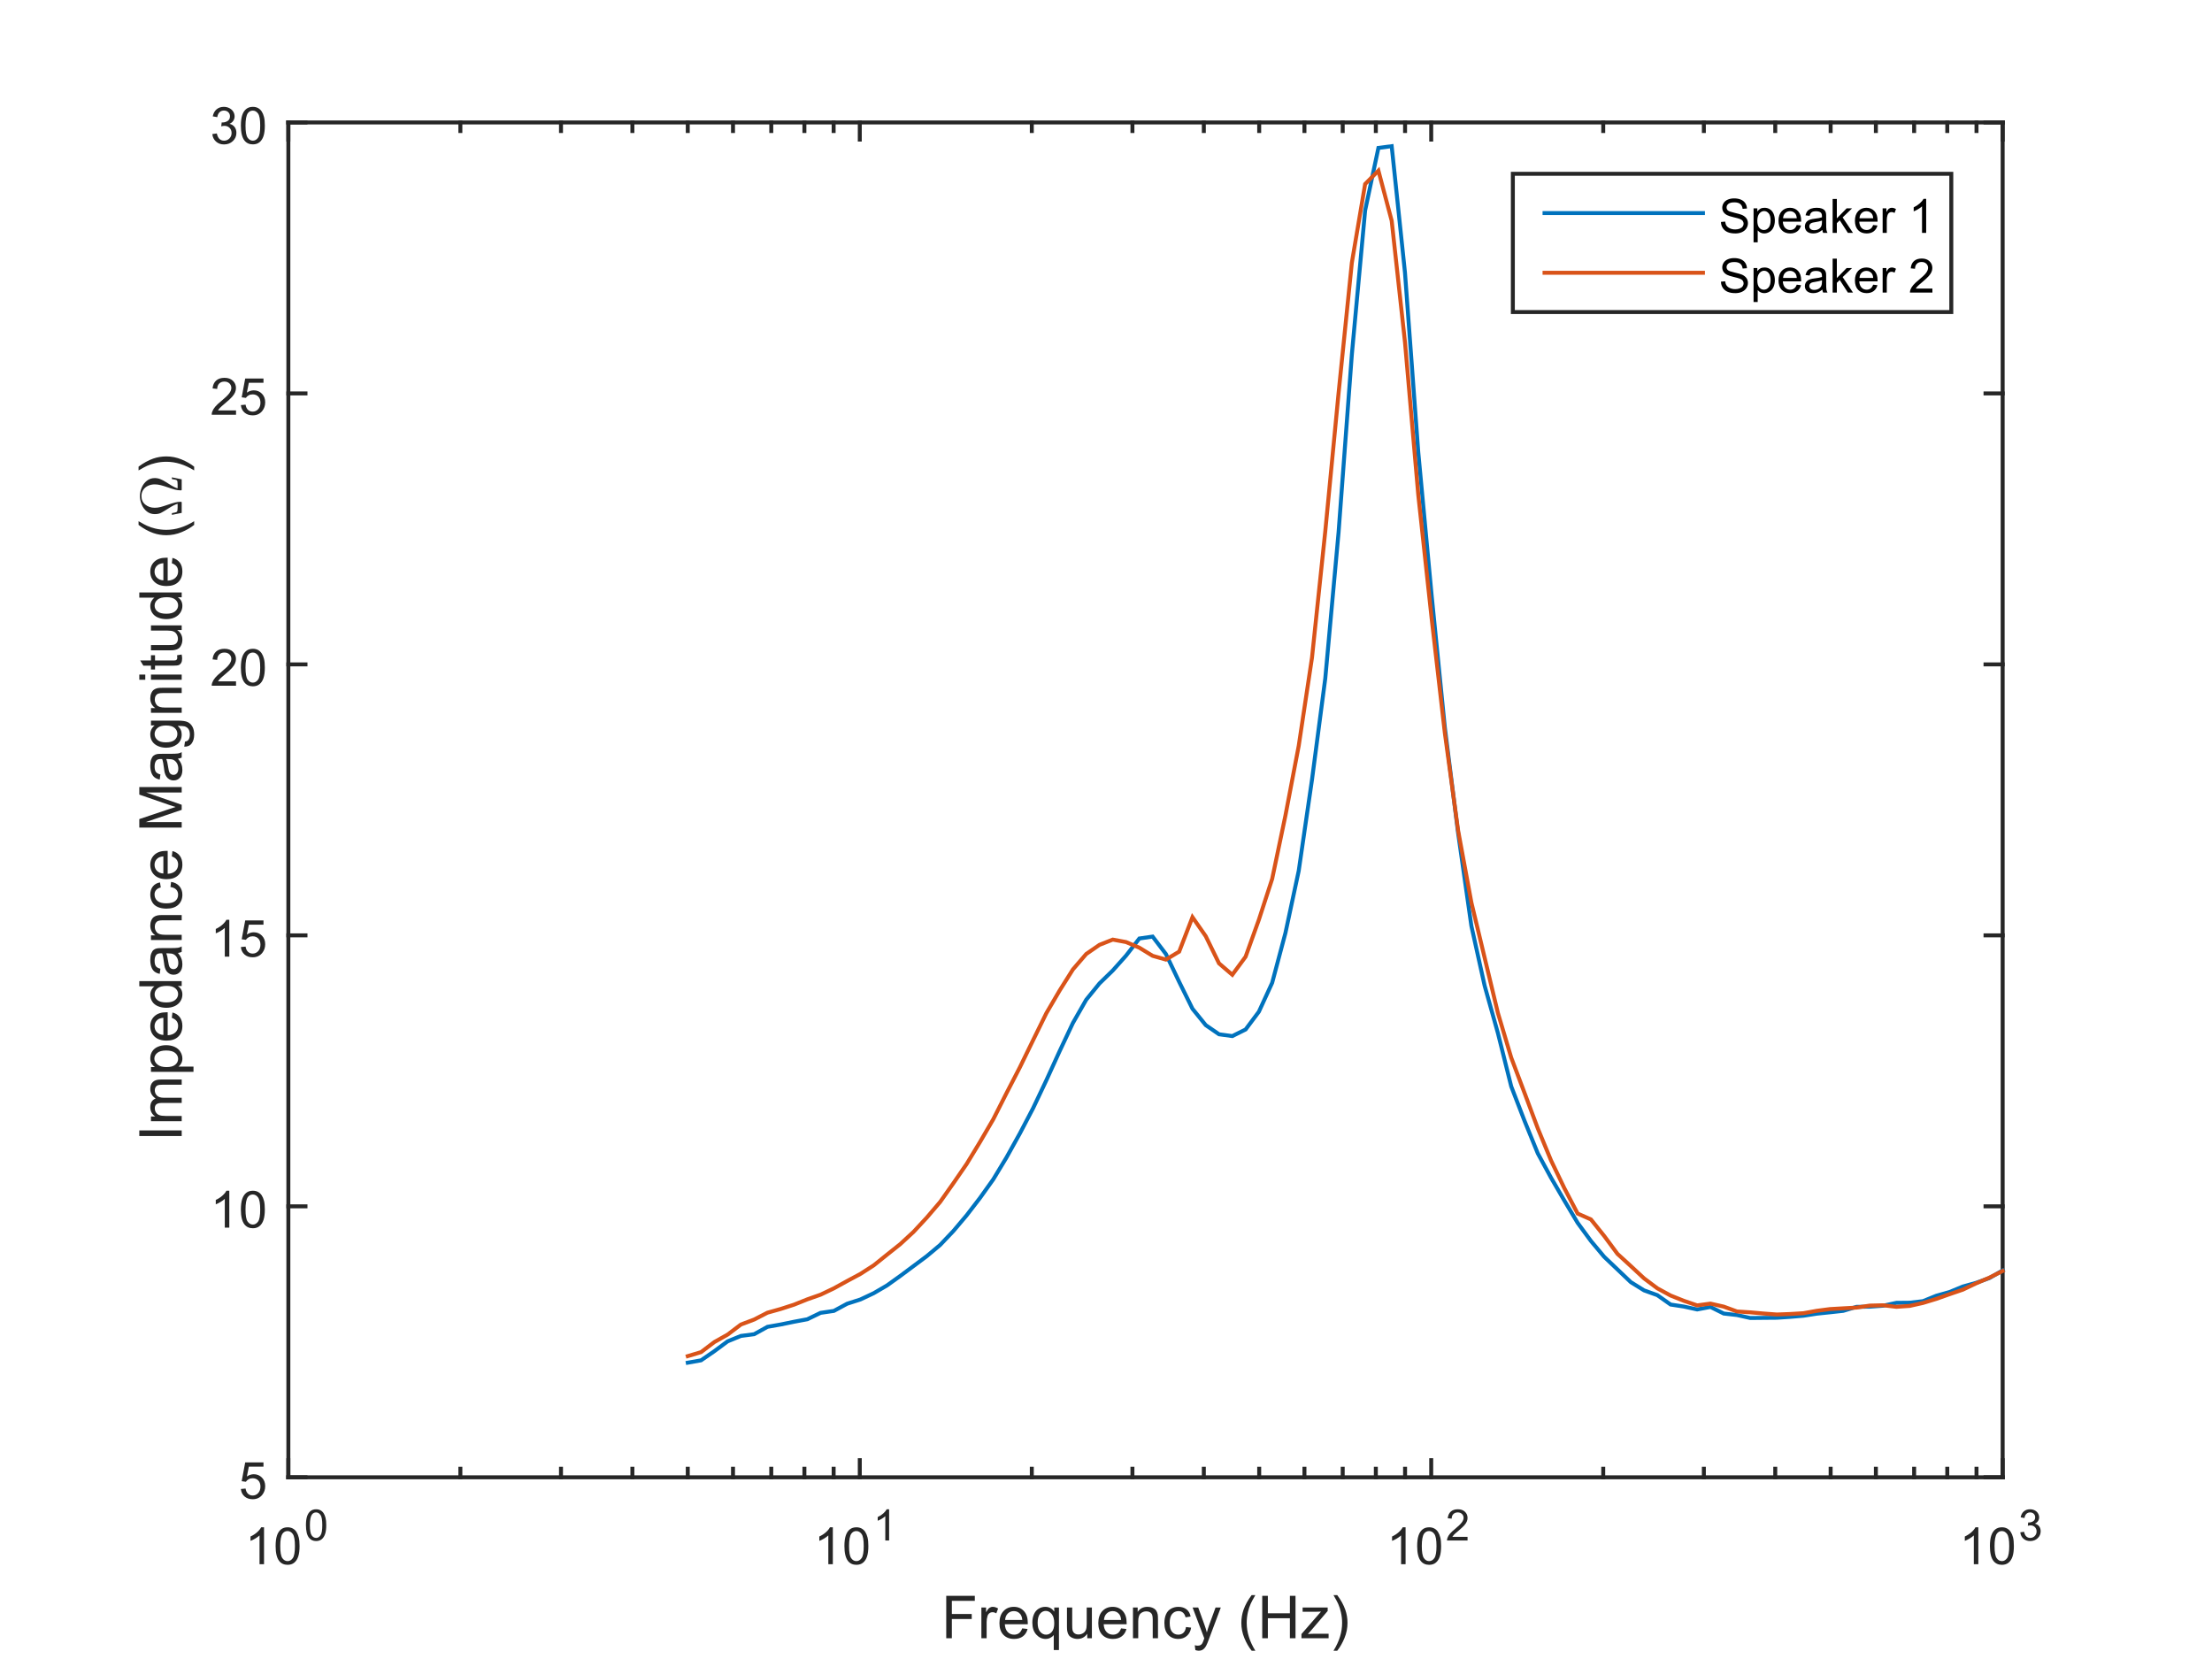 <?xml version="1.0"?>
<!DOCTYPE svg PUBLIC '-//W3C//DTD SVG 1.0//EN'
          'http://www.w3.org/TR/2001/REC-SVG-20010904/DTD/svg10.dtd'>
<svg xmlns:xlink="http://www.w3.org/1999/xlink" style="fill-opacity:1; color-rendering:auto; color-interpolation:auto; stroke:black; text-rendering:auto; stroke-linecap:square; stroke-miterlimit:10; stroke-opacity:1; shape-rendering:auto; fill:black; stroke-dasharray:none; font-weight:normal; stroke-width:1; font-family:'Dialog'; font-style:normal; stroke-linejoin:miter; font-size:12px; stroke-dashoffset:0; image-rendering:auto;" width="560" height="420" xmlns="http://www.w3.org/2000/svg"
><rect width="100%" height="100%" fill="#333333" stroke="none"/><!--Generated by the Batik Graphics2D SVG Generator--><defs id="genericDefs"
  /><g
  ><defs id="defs1"
    ><clipPath clipPathUnits="userSpaceOnUse" id="clipPath1"
      ><path d="M0 0 L560 0 L560 420 L0 420 L0 0 Z"
      /></clipPath
    ></defs
    ><g style="fill:white; stroke:white;"
    ><rect x="0" y="0" width="560" style="clip-path:url(#clipPath1); stroke:none;" height="420"
    /></g
    ><g style="fill:white; text-rendering:optimizeSpeed; color-rendering:optimizeSpeed; image-rendering:optimizeSpeed; shape-rendering:crispEdges; color-interpolation:sRGB; stroke:white;"
    ><rect x="0" y="0" width="560" style="clip-path:url(#clipPath1); stroke:none;" height="420"
      /><path style="stroke:none;" d="M73 374 L507 374 L507 31 L73 31 Z"
    /></g
    ><g style="fill:rgb(38,38,38); text-rendering:geometricPrecision; color-interpolation:linearRGB; color-rendering:optimizeQuality; image-rendering:optimizeQuality; stroke:rgb(38,38,38);"
    ><line y2="371.83" style="fill:none;" x1="116.549" x2="116.549" y1="374"
      /><line y2="33.17" style="fill:none;" x1="116.549" x2="116.549" y1="31"
      /><line y2="371.83" style="fill:none;" x1="142.024" x2="142.024" y1="374"
      /><line y2="33.17" style="fill:none;" x1="142.024" x2="142.024" y1="31"
      /><line y2="371.83" style="fill:none;" x1="160.098" x2="160.098" y1="374"
      /><line y2="33.17" style="fill:none;" x1="160.098" x2="160.098" y1="31"
      /><line y2="371.83" style="fill:none;" x1="174.118" x2="174.118" y1="374"
      /><line y2="33.17" style="fill:none;" x1="174.118" x2="174.118" y1="31"
      /><line y2="371.83" style="fill:none;" x1="185.572" x2="185.572" y1="374"
      /><line y2="33.17" style="fill:none;" x1="185.572" x2="185.572" y1="31"
      /><line y2="371.83" style="fill:none;" x1="195.257" x2="195.257" y1="374"
      /><line y2="33.17" style="fill:none;" x1="195.257" x2="195.257" y1="31"
      /><line y2="371.83" style="fill:none;" x1="203.647" x2="203.647" y1="374"
      /><line y2="33.17" style="fill:none;" x1="203.647" x2="203.647" y1="31"
      /><line y2="371.83" style="fill:none;" x1="211.047" x2="211.047" y1="374"
      /><line y2="33.17" style="fill:none;" x1="211.047" x2="211.047" y1="31"
      /><line y2="371.83" style="fill:none;" x1="261.216" x2="261.216" y1="374"
      /><line y2="33.17" style="fill:none;" x1="261.216" x2="261.216" y1="31"
      /><line y2="371.83" style="fill:none;" x1="286.69" x2="286.69" y1="374"
      /><line y2="33.17" style="fill:none;" x1="286.69" x2="286.69" y1="31"
      /><line y2="371.83" style="fill:none;" x1="304.765" x2="304.765" y1="374"
      /><line y2="33.17" style="fill:none;" x1="304.765" x2="304.765" y1="31"
      /><line y2="371.83" style="fill:none;" x1="318.784" x2="318.784" y1="374"
      /><line y2="33.17" style="fill:none;" x1="318.784" x2="318.784" y1="31"
      /><line y2="371.83" style="fill:none;" x1="330.239" x2="330.239" y1="374"
      /><line y2="33.17" style="fill:none;" x1="330.239" x2="330.239" y1="31"
      /><line y2="371.83" style="fill:none;" x1="339.924" x2="339.924" y1="374"
      /><line y2="33.17" style="fill:none;" x1="339.924" x2="339.924" y1="31"
      /><line y2="371.83" style="fill:none;" x1="348.314" x2="348.314" y1="374"
      /><line y2="33.17" style="fill:none;" x1="348.314" x2="348.314" y1="31"
      /><line y2="371.83" style="fill:none;" x1="355.714" x2="355.714" y1="374"
      /><line y2="33.17" style="fill:none;" x1="355.714" x2="355.714" y1="31"
      /><line y2="371.83" style="fill:none;" x1="405.882" x2="405.882" y1="374"
      /><line y2="33.17" style="fill:none;" x1="405.882" x2="405.882" y1="31"
      /><line y2="371.83" style="fill:none;" x1="431.357" x2="431.357" y1="374"
      /><line y2="33.17" style="fill:none;" x1="431.357" x2="431.357" y1="31"
      /><line y2="371.83" style="fill:none;" x1="449.431" x2="449.431" y1="374"
      /><line y2="33.17" style="fill:none;" x1="449.431" x2="449.431" y1="31"
      /><line y2="371.83" style="fill:none;" x1="463.451" x2="463.451" y1="374"
      /><line y2="33.17" style="fill:none;" x1="463.451" x2="463.451" y1="31"
      /><line y2="371.83" style="fill:none;" x1="474.906" x2="474.906" y1="374"
      /><line y2="33.17" style="fill:none;" x1="474.906" x2="474.906" y1="31"
      /><line y2="371.83" style="fill:none;" x1="484.591" x2="484.591" y1="374"
      /><line y2="33.17" style="fill:none;" x1="484.591" x2="484.591" y1="31"
      /><line y2="371.83" style="fill:none;" x1="492.98" x2="492.98" y1="374"
      /><line y2="33.17" style="fill:none;" x1="492.98" x2="492.98" y1="31"
      /><line y2="371.83" style="fill:none;" x1="500.38" x2="500.38" y1="374"
      /><line y2="33.17" style="fill:none;" x1="500.38" x2="500.38" y1="31"
    /></g
    ><g transform="translate(290,399.667)" style="font-size:15px; fill:rgb(38,38,38); text-rendering:geometricPrecision; color-rendering:optimizeQuality; image-rendering:optimizeQuality; font-family:'SansSerif'; color-interpolation:linearRGB; stroke:rgb(38,38,38);"
    ><path style="stroke:none;" d="M-50.445 15.081 L-50.445 4.346 L-43.211 4.346 L-43.211 5.612 L-49.023 5.612 L-49.023 8.94 L-43.992 8.94 L-43.992 10.206 L-49.023 10.206 L-49.023 15.081 L-50.445 15.081 ZM-41.548 15.081 L-41.548 7.299 L-40.361 7.299 L-40.361 8.487 Q-39.908 7.659 -39.517 7.393 Q-39.127 7.127 -38.673 7.127 Q-38.002 7.127 -37.314 7.549 L-37.767 8.768 Q-38.252 8.487 -38.736 8.487 Q-39.173 8.487 -39.517 8.745 Q-39.861 9.002 -40.002 9.471 Q-40.22 10.174 -40.22 11.002 L-40.22 15.081 L-41.548 15.081 ZM-31.209 12.581 L-29.85 12.737 Q-30.163 13.94 -31.038 14.596 Q-31.913 15.252 -33.272 15.252 Q-34.975 15.252 -35.975 14.206 Q-36.975 13.159 -36.975 11.252 Q-36.975 9.299 -35.959 8.213 Q-34.944 7.127 -33.334 7.127 Q-31.772 7.127 -30.788 8.19 Q-29.803 9.252 -29.803 11.174 Q-29.803 11.299 -29.803 11.534 L-35.616 11.534 Q-35.538 12.815 -34.889 13.495 Q-34.241 14.174 -33.256 14.174 Q-32.538 14.174 -32.022 13.791 Q-31.506 13.409 -31.209 12.581 ZM-35.538 10.44 L-31.194 10.44 Q-31.288 9.456 -31.694 8.971 Q-32.319 8.206 -33.319 8.206 Q-34.241 8.206 -34.858 8.815 Q-35.475 9.424 -35.538 10.44 ZM-23.227 18.065 L-23.227 14.252 Q-23.539 14.69 -24.094 14.971 Q-24.648 15.252 -25.273 15.252 Q-26.648 15.252 -27.648 14.151 Q-28.648 13.049 -28.648 11.112 Q-28.648 9.94 -28.242 9.01 Q-27.836 8.081 -27.062 7.604 Q-26.289 7.127 -25.367 7.127 Q-23.93 7.127 -23.102 8.346 L-23.102 7.299 L-21.914 7.299 L-21.914 18.065 L-23.227 18.065 ZM-27.305 11.174 Q-27.305 12.674 -26.672 13.424 Q-26.039 14.174 -25.164 14.174 Q-24.32 14.174 -23.711 13.456 Q-23.102 12.737 -23.102 11.284 Q-23.102 9.737 -23.742 8.948 Q-24.383 8.159 -25.242 8.159 Q-26.102 8.159 -26.703 8.893 Q-27.305 9.627 -27.305 11.174 ZM-14.744 15.081 L-14.744 13.94 Q-15.665 15.252 -17.212 15.252 Q-17.9 15.252 -18.502 14.987 Q-19.103 14.721 -19.392 14.323 Q-19.681 13.924 -19.791 13.346 Q-19.884 12.971 -19.884 12.127 L-19.884 7.299 L-18.556 7.299 L-18.556 11.612 Q-18.556 12.643 -18.478 13.002 Q-18.353 13.534 -17.955 13.831 Q-17.556 14.127 -16.962 14.127 Q-16.369 14.127 -15.845 13.823 Q-15.322 13.518 -15.103 12.995 Q-14.884 12.471 -14.884 11.471 L-14.884 7.299 L-13.572 7.299 L-13.572 15.081 L-14.744 15.081 ZM-6.183 12.581 L-4.823 12.737 Q-5.136 13.94 -6.011 14.596 Q-6.886 15.252 -8.245 15.252 Q-9.948 15.252 -10.948 14.206 Q-11.948 13.159 -11.948 11.252 Q-11.948 9.299 -10.933 8.213 Q-9.917 7.127 -8.308 7.127 Q-6.745 7.127 -5.761 8.19 Q-4.776 9.252 -4.776 11.174 Q-4.776 11.299 -4.776 11.534 L-10.589 11.534 Q-10.511 12.815 -9.862 13.495 Q-9.214 14.174 -8.229 14.174 Q-7.511 14.174 -6.995 13.791 Q-6.479 13.409 -6.183 12.581 ZM-10.511 10.44 L-6.167 10.44 Q-6.261 9.456 -6.667 8.971 Q-7.292 8.206 -8.292 8.206 Q-9.214 8.206 -9.831 8.815 Q-10.448 9.424 -10.511 10.44 ZM-3.168 15.081 L-3.168 7.299 L-1.981 7.299 L-1.981 8.409 Q-1.122 7.127 0.503 7.127 Q1.206 7.127 1.792 7.377 Q2.378 7.627 2.675 8.041 Q2.972 8.456 3.082 9.018 Q3.16 9.377 3.16 10.299 L3.16 15.081 L1.831 15.081 L1.831 10.346 Q1.831 9.549 1.683 9.151 Q1.535 8.752 1.144 8.51 Q0.753 8.268 0.222 8.268 Q-0.622 8.268 -1.231 8.799 Q-1.84 9.331 -1.84 10.831 L-1.84 15.081 L-3.168 15.081 ZM10.252 12.237 L11.549 12.393 Q11.346 13.737 10.463 14.495 Q9.58 15.252 8.315 15.252 Q6.721 15.252 5.752 14.213 Q4.783 13.174 4.783 11.221 Q4.783 9.956 5.197 9.01 Q5.611 8.065 6.463 7.596 Q7.314 7.127 8.315 7.127 Q9.58 7.127 10.393 7.768 Q11.205 8.409 11.424 9.581 L10.143 9.784 Q9.955 9.002 9.494 8.604 Q9.033 8.206 8.377 8.206 Q7.377 8.206 6.752 8.924 Q6.127 9.643 6.127 11.19 Q6.127 12.752 6.729 13.463 Q7.33 14.174 8.299 14.174 Q9.08 14.174 9.596 13.698 Q10.111 13.221 10.252 12.237 ZM12.627 18.081 L12.471 16.846 Q12.908 16.956 13.221 16.956 Q13.674 16.956 13.932 16.807 Q14.19 16.659 14.361 16.393 Q14.486 16.206 14.768 15.424 Q14.799 15.315 14.877 15.096 L11.924 7.299 L13.346 7.299 L14.971 11.799 Q15.283 12.659 15.533 13.612 Q15.768 12.706 16.08 11.831 L17.736 7.299 L19.064 7.299 L16.096 15.206 Q15.627 16.487 15.361 16.971 Q15.002 17.627 14.549 17.932 Q14.096 18.237 13.471 18.237 Q13.096 18.237 12.627 18.081 ZM26.873 18.237 Q25.779 16.862 25.021 15.018 Q24.263 13.174 24.263 11.19 Q24.263 9.456 24.826 7.846 Q25.482 6.002 26.873 4.159 L27.81 4.159 Q26.919 5.69 26.638 6.331 Q26.185 7.346 25.935 8.44 Q25.623 9.815 25.623 11.206 Q25.623 14.721 27.81 18.237 L26.873 18.237 ZM29.555 15.081 L29.555 4.346 L30.977 4.346 L30.977 8.752 L36.555 8.752 L36.555 4.346 L37.977 4.346 L37.977 15.081 L36.555 15.081 L36.555 10.018 L30.977 10.018 L30.977 15.081 L29.555 15.081 ZM39.481 15.081 L39.481 14.018 L44.435 8.331 Q43.591 8.377 42.935 8.377 L39.778 8.377 L39.778 7.299 L46.122 7.299 L46.122 8.174 L41.919 13.112 L41.106 14.018 Q41.997 13.94 42.763 13.94 L46.356 13.94 L46.356 15.081 L39.481 15.081 ZM48.544 18.237 L47.591 18.237 Q49.778 14.721 49.778 11.206 Q49.778 9.815 49.466 8.471 Q49.216 7.362 48.778 6.362 Q48.481 5.706 47.591 4.159 L48.544 4.159 Q49.919 6.002 50.575 7.846 Q51.138 9.456 51.138 11.19 Q51.138 13.174 50.38 15.018 Q49.622 16.862 48.544 18.237 Z"
    /></g
    ><g style="fill:rgb(38,38,38); text-rendering:geometricPrecision; color-interpolation:linearRGB; color-rendering:optimizeQuality; image-rendering:optimizeQuality; stroke:rgb(38,38,38);"
    ><line y2="374" style="fill:none;" x1="73" x2="507" y1="374"
      /><line y2="31" style="fill:none;" x1="73" x2="507" y1="31"
      /><line y2="369.66" style="fill:none;" x1="73" x2="73" y1="374"
      /><line y2="35.34" style="fill:none;" x1="73" x2="73" y1="31"
      /><line y2="369.66" style="fill:none;" x1="217.667" x2="217.667" y1="374"
      /><line y2="35.34" style="fill:none;" x1="217.667" x2="217.667" y1="31"
      /><line y2="369.66" style="fill:none;" x1="362.333" x2="362.333" y1="374"
      /><line y2="35.34" style="fill:none;" x1="362.333" x2="362.333" y1="31"
      /><line y2="369.66" style="fill:none;" x1="507" x2="507" y1="374"
      /><line y2="35.34" style="fill:none;" x1="507" x2="507" y1="31"
    /></g
    ><g transform="translate(62,396)" style="font-size:13px; fill:rgb(38,38,38); text-rendering:geometricPrecision; color-rendering:optimizeQuality; image-rendering:optimizeQuality; font-family:'SansSerif'; color-interpolation:linearRGB; stroke:rgb(38,38,38);"
    ><path style="stroke:none;" d="M4.844 0 L3.703 0 L3.703 -7.281 Q3.281 -6.891 2.617 -6.492 Q1.953 -6.094 1.422 -5.906 L1.422 -7.016 Q2.375 -7.453 3.094 -8.094 Q3.812 -8.734 4.109 -9.344 L4.844 -9.344 L4.844 0 ZM7.777 -4.594 Q7.777 -6.234 8.113 -7.242 Q8.449 -8.25 9.121 -8.797 Q9.793 -9.344 10.808 -9.344 Q11.558 -9.344 12.121 -9.039 Q12.683 -8.734 13.05 -8.172 Q13.418 -7.609 13.628 -6.789 Q13.839 -5.969 13.839 -4.594 Q13.839 -2.953 13.503 -1.945 Q13.168 -0.938 12.496 -0.391 Q11.824 0.156 10.808 0.156 Q9.464 0.156 8.683 -0.812 Q7.777 -1.969 7.777 -4.594 ZM8.949 -4.594 Q8.949 -2.297 9.48 -1.539 Q10.011 -0.781 10.808 -0.781 Q11.589 -0.781 12.128 -1.539 Q12.668 -2.297 12.668 -4.594 Q12.668 -6.891 12.128 -7.641 Q11.589 -8.391 10.793 -8.391 Q10.011 -8.391 9.527 -7.734 Q8.949 -6.875 8.949 -4.594 Z"
    /></g
    ><g transform="translate(77,390)" style="font-size:11px; fill:rgb(38,38,38); text-rendering:geometricPrecision; color-rendering:optimizeQuality; image-rendering:optimizeQuality; font-family:'SansSerif'; color-interpolation:linearRGB; stroke:rgb(38,38,38);"
    ><path style="stroke:none;" d="M0.453 -3.891 Q0.453 -5.281 0.742 -6.133 Q1.031 -6.984 1.602 -7.445 Q2.172 -7.906 3.031 -7.906 Q3.656 -7.906 4.133 -7.648 Q4.609 -7.391 4.922 -6.914 Q5.234 -6.438 5.414 -5.742 Q5.594 -5.047 5.594 -3.891 Q5.594 -2.5 5.305 -1.648 Q5.016 -0.797 4.453 -0.328 Q3.891 0.141 3.031 0.141 Q1.891 0.141 1.234 -0.688 Q0.453 -1.672 0.453 -3.891 ZM1.453 -3.891 Q1.453 -1.938 1.906 -1.297 Q2.359 -0.656 3.031 -0.656 Q3.688 -0.656 4.141 -1.305 Q4.594 -1.953 4.594 -3.891 Q4.594 -5.828 4.141 -6.469 Q3.688 -7.109 3.016 -7.109 Q2.344 -7.109 1.953 -6.547 Q1.453 -5.828 1.453 -3.891 Z"
    /></g
    ><g transform="translate(206,396)" style="font-size:13px; fill:rgb(38,38,38); text-rendering:geometricPrecision; color-rendering:optimizeQuality; image-rendering:optimizeQuality; font-family:'SansSerif'; color-interpolation:linearRGB; stroke:rgb(38,38,38);"
    ><path style="stroke:none;" d="M4.844 0 L3.703 0 L3.703 -7.281 Q3.281 -6.891 2.617 -6.492 Q1.953 -6.094 1.422 -5.906 L1.422 -7.016 Q2.375 -7.453 3.094 -8.094 Q3.812 -8.734 4.109 -9.344 L4.844 -9.344 L4.844 0 ZM7.777 -4.594 Q7.777 -6.234 8.113 -7.242 Q8.449 -8.25 9.121 -8.797 Q9.793 -9.344 10.808 -9.344 Q11.558 -9.344 12.121 -9.039 Q12.683 -8.734 13.05 -8.172 Q13.418 -7.609 13.628 -6.789 Q13.839 -5.969 13.839 -4.594 Q13.839 -2.953 13.503 -1.945 Q13.168 -0.938 12.496 -0.391 Q11.824 0.156 10.808 0.156 Q9.464 0.156 8.683 -0.812 Q7.777 -1.969 7.777 -4.594 ZM8.949 -4.594 Q8.949 -2.297 9.48 -1.539 Q10.011 -0.781 10.808 -0.781 Q11.589 -0.781 12.128 -1.539 Q12.668 -2.297 12.668 -4.594 Q12.668 -6.891 12.128 -7.641 Q11.589 -8.391 10.793 -8.391 Q10.011 -8.391 9.527 -7.734 Q8.949 -6.875 8.949 -4.594 Z"
    /></g
    ><g transform="translate(221,390)" style="font-size:11px; fill:rgb(38,38,38); text-rendering:geometricPrecision; color-rendering:optimizeQuality; image-rendering:optimizeQuality; font-family:'SansSerif'; color-interpolation:linearRGB; stroke:rgb(38,38,38);"
    ><path style="stroke:none;" d="M4.094 0 L3.125 0 L3.125 -6.156 Q2.781 -5.828 2.219 -5.492 Q1.656 -5.156 1.203 -5 L1.203 -5.938 Q2.016 -6.312 2.617 -6.852 Q3.219 -7.391 3.469 -7.906 L4.094 -7.906 L4.094 0 Z"
    /></g
    ><g transform="translate(351,396)" style="font-size:13px; fill:rgb(38,38,38); text-rendering:geometricPrecision; color-rendering:optimizeQuality; image-rendering:optimizeQuality; font-family:'SansSerif'; color-interpolation:linearRGB; stroke:rgb(38,38,38);"
    ><path style="stroke:none;" d="M4.844 0 L3.703 0 L3.703 -7.281 Q3.281 -6.891 2.617 -6.492 Q1.953 -6.094 1.422 -5.906 L1.422 -7.016 Q2.375 -7.453 3.094 -8.094 Q3.812 -8.734 4.109 -9.344 L4.844 -9.344 L4.844 0 ZM7.777 -4.594 Q7.777 -6.234 8.113 -7.242 Q8.449 -8.25 9.121 -8.797 Q9.793 -9.344 10.808 -9.344 Q11.558 -9.344 12.121 -9.039 Q12.683 -8.734 13.05 -8.172 Q13.418 -7.609 13.628 -6.789 Q13.839 -5.969 13.839 -4.594 Q13.839 -2.953 13.503 -1.945 Q13.168 -0.938 12.496 -0.391 Q11.824 0.156 10.808 0.156 Q9.464 0.156 8.683 -0.812 Q7.777 -1.969 7.777 -4.594 ZM8.949 -4.594 Q8.949 -2.297 9.48 -1.539 Q10.011 -0.781 10.808 -0.781 Q11.589 -0.781 12.128 -1.539 Q12.668 -2.297 12.668 -4.594 Q12.668 -6.891 12.128 -7.641 Q11.589 -8.391 10.793 -8.391 Q10.011 -8.391 9.527 -7.734 Q8.949 -6.875 8.949 -4.594 Z"
    /></g
    ><g transform="translate(366,390)" style="font-size:11px; fill:rgb(38,38,38); text-rendering:geometricPrecision; color-rendering:optimizeQuality; image-rendering:optimizeQuality; font-family:'SansSerif'; color-interpolation:linearRGB; stroke:rgb(38,38,38);"
    ><path style="stroke:none;" d="M5.531 -0.922 L5.531 0 L0.328 0 Q0.328 -0.344 0.453 -0.672 Q0.641 -1.203 1.078 -1.719 Q1.516 -2.234 2.344 -2.906 Q3.625 -3.969 4.078 -4.578 Q4.531 -5.188 4.531 -5.734 Q4.531 -6.312 4.125 -6.711 Q3.719 -7.109 3.047 -7.109 Q2.359 -7.109 1.938 -6.688 Q1.516 -6.266 1.516 -5.531 L0.516 -5.625 Q0.625 -6.734 1.289 -7.32 Q1.953 -7.906 3.078 -7.906 Q4.203 -7.906 4.867 -7.281 Q5.531 -6.656 5.531 -5.719 Q5.531 -5.25 5.336 -4.789 Q5.141 -4.328 4.695 -3.828 Q4.25 -3.328 3.203 -2.438 Q2.328 -1.719 2.086 -1.453 Q1.844 -1.188 1.672 -0.922 L5.531 -0.922 Z"
    /></g
    ><g transform="translate(496,396)" style="font-size:13px; fill:rgb(38,38,38); text-rendering:geometricPrecision; color-rendering:optimizeQuality; image-rendering:optimizeQuality; font-family:'SansSerif'; color-interpolation:linearRGB; stroke:rgb(38,38,38);"
    ><path style="stroke:none;" d="M4.844 0 L3.703 0 L3.703 -7.281 Q3.281 -6.891 2.617 -6.492 Q1.953 -6.094 1.422 -5.906 L1.422 -7.016 Q2.375 -7.453 3.094 -8.094 Q3.812 -8.734 4.109 -9.344 L4.844 -9.344 L4.844 0 ZM7.777 -4.594 Q7.777 -6.234 8.113 -7.242 Q8.449 -8.25 9.121 -8.797 Q9.793 -9.344 10.808 -9.344 Q11.558 -9.344 12.121 -9.039 Q12.683 -8.734 13.05 -8.172 Q13.418 -7.609 13.628 -6.789 Q13.839 -5.969 13.839 -4.594 Q13.839 -2.953 13.503 -1.945 Q13.168 -0.938 12.496 -0.391 Q11.824 0.156 10.808 0.156 Q9.464 0.156 8.683 -0.812 Q7.777 -1.969 7.777 -4.594 ZM8.949 -4.594 Q8.949 -2.297 9.48 -1.539 Q10.011 -0.781 10.808 -0.781 Q11.589 -0.781 12.128 -1.539 Q12.668 -2.297 12.668 -4.594 Q12.668 -6.891 12.128 -7.641 Q11.589 -8.391 10.793 -8.391 Q10.011 -8.391 9.527 -7.734 Q8.949 -6.875 8.949 -4.594 Z"
    /></g
    ><g transform="translate(511,390)" style="font-size:11px; fill:rgb(38,38,38); text-rendering:geometricPrecision; color-rendering:optimizeQuality; image-rendering:optimizeQuality; font-family:'SansSerif'; color-interpolation:linearRGB; stroke:rgb(38,38,38);"
    ><path style="stroke:none;" d="M0.469 -2.078 L1.422 -2.203 Q1.594 -1.391 1.992 -1.023 Q2.391 -0.656 2.969 -0.656 Q3.656 -0.656 4.125 -1.133 Q4.594 -1.609 4.594 -2.297 Q4.594 -2.969 4.156 -3.398 Q3.719 -3.828 3.047 -3.828 Q2.781 -3.828 2.375 -3.734 L2.469 -4.578 Q2.578 -4.562 2.625 -4.562 Q3.25 -4.562 3.742 -4.883 Q4.234 -5.203 4.234 -5.875 Q4.234 -6.406 3.875 -6.758 Q3.516 -7.109 2.953 -7.109 Q2.391 -7.109 2.016 -6.758 Q1.641 -6.406 1.531 -5.688 L0.562 -5.859 Q0.734 -6.844 1.367 -7.375 Q2 -7.906 2.922 -7.906 Q3.578 -7.906 4.117 -7.633 Q4.656 -7.359 4.945 -6.875 Q5.234 -6.391 5.234 -5.859 Q5.234 -5.344 4.961 -4.93 Q4.688 -4.516 4.141 -4.266 Q4.844 -4.109 5.234 -3.602 Q5.625 -3.094 5.625 -2.328 Q5.625 -1.297 4.867 -0.578 Q4.109 0.141 2.969 0.141 Q1.922 0.141 1.242 -0.477 Q0.562 -1.094 0.469 -2.078 Z"
    /></g
    ><g transform="translate(46,289) rotate(-90)" style="font-size:15px; fill:rgb(38,38,38); text-rendering:geometricPrecision; color-rendering:optimizeQuality; image-rendering:optimizeQuality; font-family:'SansSerif'; color-interpolation:linearRGB; stroke:rgb(38,38,38);"
    ><path style="stroke:none;" d="M1.406 0 L1.406 -10.734 L2.812 -10.734 L2.812 0 L1.406 0 ZM5.152 0 L5.152 -7.781 L6.339 -7.781 L6.339 -6.688 Q6.699 -7.266 7.308 -7.609 Q7.918 -7.953 8.699 -7.953 Q9.558 -7.953 10.113 -7.594 Q10.668 -7.234 10.886 -6.594 Q11.808 -7.953 13.293 -7.953 Q14.449 -7.953 15.074 -7.312 Q15.699 -6.672 15.699 -5.344 L15.699 0 L14.386 0 L14.386 -4.906 Q14.386 -5.688 14.261 -6.039 Q14.136 -6.391 13.793 -6.602 Q13.449 -6.812 12.996 -6.812 Q12.183 -6.812 11.636 -6.266 Q11.089 -5.719 11.089 -4.516 L11.089 0 L9.777 0 L9.777 -5.047 Q9.777 -5.938 9.457 -6.375 Q9.136 -6.812 8.402 -6.812 Q7.839 -6.812 7.371 -6.516 Q6.902 -6.219 6.691 -5.656 Q6.48 -5.094 6.48 -4.031 L6.48 0 L5.152 0 ZM17.647 2.984 L17.647 -7.781 L18.85 -7.781 L18.85 -6.766 Q19.272 -7.359 19.811 -7.656 Q20.35 -7.953 21.116 -7.953 Q22.1 -7.953 22.866 -7.438 Q23.631 -6.922 24.014 -5.992 Q24.397 -5.062 24.397 -3.953 Q24.397 -2.75 23.975 -1.797 Q23.553 -0.844 22.733 -0.336 Q21.913 0.172 21.006 0.172 Q20.35 0.172 19.827 -0.102 Q19.303 -0.375 18.975 -0.812 L18.975 2.984 L17.647 2.984 ZM18.85 -3.844 Q18.85 -2.344 19.459 -1.625 Q20.069 -0.906 20.928 -0.906 Q21.803 -0.906 22.428 -1.648 Q23.053 -2.391 23.053 -3.953 Q23.053 -5.438 22.444 -6.18 Q21.834 -6.922 20.991 -6.922 Q20.147 -6.922 19.498 -6.133 Q18.85 -5.344 18.85 -3.844 ZM31.317 -2.5 L32.677 -2.344 Q32.364 -1.141 31.489 -0.484 Q30.614 0.172 29.255 0.172 Q27.552 0.172 26.552 -0.875 Q25.552 -1.922 25.552 -3.828 Q25.552 -5.781 26.567 -6.867 Q27.583 -7.953 29.192 -7.953 Q30.755 -7.953 31.739 -6.891 Q32.724 -5.828 32.724 -3.906 Q32.724 -3.781 32.724 -3.547 L26.911 -3.547 Q26.989 -2.266 27.638 -1.586 Q28.286 -0.906 29.27 -0.906 Q29.989 -0.906 30.505 -1.289 Q31.02 -1.672 31.317 -2.5 ZM26.989 -4.641 L31.333 -4.641 Q31.239 -5.625 30.833 -6.109 Q30.208 -6.875 29.208 -6.875 Q28.286 -6.875 27.669 -6.266 Q27.052 -5.656 26.989 -4.641 ZM39.378 0 L39.378 -0.984 Q38.644 0.172 37.206 0.172 Q36.285 0.172 35.503 -0.336 Q34.722 -0.844 34.292 -1.766 Q33.863 -2.688 33.863 -3.875 Q33.863 -5.047 34.253 -5.992 Q34.644 -6.938 35.417 -7.445 Q36.191 -7.953 37.144 -7.953 Q37.847 -7.953 38.402 -7.656 Q38.956 -7.359 39.3 -6.891 L39.3 -10.734 L40.613 -10.734 L40.613 0 L39.378 0 ZM35.222 -3.875 Q35.222 -2.391 35.847 -1.648 Q36.472 -0.906 37.331 -0.906 Q38.191 -0.906 38.8 -1.617 Q39.41 -2.328 39.41 -3.766 Q39.41 -5.375 38.792 -6.117 Q38.175 -6.859 37.269 -6.859 Q36.394 -6.859 35.808 -6.141 Q35.222 -5.422 35.222 -3.875 ZM47.752 -0.953 Q47.018 -0.344 46.346 -0.086 Q45.674 0.172 44.893 0.172 Q43.611 0.172 42.924 -0.453 Q42.236 -1.078 42.236 -2.047 Q42.236 -2.625 42.494 -3.094 Q42.752 -3.562 43.174 -3.852 Q43.596 -4.141 44.127 -4.281 Q44.502 -4.391 45.299 -4.484 Q46.893 -4.672 47.643 -4.938 Q47.658 -5.203 47.658 -5.281 Q47.658 -6.094 47.283 -6.422 Q46.768 -6.859 45.783 -6.859 Q44.846 -6.859 44.4 -6.539 Q43.955 -6.219 43.752 -5.391 L42.455 -5.562 Q42.627 -6.391 43.033 -6.898 Q43.44 -7.406 44.205 -7.68 Q44.971 -7.953 45.971 -7.953 Q46.971 -7.953 47.588 -7.719 Q48.205 -7.484 48.502 -7.133 Q48.799 -6.781 48.908 -6.234 Q48.971 -5.891 48.971 -5.016 L48.971 -3.266 Q48.971 -1.422 49.057 -0.938 Q49.143 -0.453 49.393 0 L48.018 0 Q47.815 -0.406 47.752 -0.953 ZM47.643 -3.906 Q46.924 -3.609 45.486 -3.406 Q44.674 -3.281 44.338 -3.141 Q44.002 -3 43.822 -2.719 Q43.643 -2.438 43.643 -2.094 Q43.643 -1.562 44.041 -1.211 Q44.44 -0.859 45.205 -0.859 Q45.971 -0.859 46.565 -1.195 Q47.158 -1.531 47.44 -2.109 Q47.643 -2.547 47.643 -3.422 L47.643 -3.906 ZM51.016 0 L51.016 -7.781 L52.204 -7.781 L52.204 -6.672 Q53.063 -7.953 54.688 -7.953 Q55.391 -7.953 55.977 -7.703 Q56.563 -7.453 56.86 -7.039 Q57.157 -6.625 57.266 -6.062 Q57.344 -5.703 57.344 -4.781 L57.344 0 L56.016 0 L56.016 -4.734 Q56.016 -5.531 55.868 -5.93 Q55.719 -6.328 55.329 -6.57 Q54.938 -6.812 54.407 -6.812 Q53.563 -6.812 52.954 -6.281 Q52.344 -5.75 52.344 -4.25 L52.344 0 L51.016 0 ZM64.436 -2.844 L65.733 -2.688 Q65.53 -1.344 64.647 -0.586 Q63.765 0.172 62.499 0.172 Q60.905 0.172 59.937 -0.867 Q58.968 -1.906 58.968 -3.859 Q58.968 -5.125 59.382 -6.07 Q59.796 -7.016 60.648 -7.484 Q61.499 -7.953 62.499 -7.953 Q63.765 -7.953 64.577 -7.312 Q65.39 -6.672 65.608 -5.5 L64.327 -5.297 Q64.14 -6.078 63.679 -6.477 Q63.218 -6.875 62.562 -6.875 Q61.562 -6.875 60.937 -6.156 Q60.312 -5.438 60.312 -3.891 Q60.312 -2.328 60.913 -1.617 Q61.515 -0.906 62.483 -0.906 Q63.265 -0.906 63.78 -1.383 Q64.296 -1.859 64.436 -2.844 ZM72.186 -2.5 L73.546 -2.344 Q73.233 -1.141 72.358 -0.484 Q71.483 0.172 70.124 0.172 Q68.421 0.172 67.421 -0.875 Q66.421 -1.922 66.421 -3.828 Q66.421 -5.781 67.436 -6.867 Q68.452 -7.953 70.061 -7.953 Q71.624 -7.953 72.608 -6.891 Q73.593 -5.828 73.593 -3.906 Q73.593 -3.781 73.593 -3.547 L67.78 -3.547 Q67.858 -2.266 68.507 -1.586 Q69.155 -0.906 70.14 -0.906 Q70.858 -0.906 71.374 -1.289 Q71.89 -1.672 72.186 -2.5 ZM67.858 -4.641 L72.202 -4.641 Q72.108 -5.625 71.702 -6.109 Q71.077 -6.875 70.077 -6.875 Q69.155 -6.875 68.538 -6.266 Q67.921 -5.656 67.858 -4.641 ZM79.493 0 L79.493 -10.734 L81.634 -10.734 L84.181 -3.141 Q84.524 -2.078 84.696 -1.547 Q84.868 -2.125 85.259 -3.266 L87.837 -10.734 L89.743 -10.734 L89.743 0 L88.368 0 L88.368 -8.984 L85.259 0 L83.978 0 L80.868 -9.141 L80.868 0 L79.493 0 ZM96.941 -0.953 Q96.207 -0.344 95.535 -0.086 Q94.863 0.172 94.082 0.172 Q92.801 0.172 92.113 -0.453 Q91.426 -1.078 91.426 -2.047 Q91.426 -2.625 91.684 -3.094 Q91.941 -3.562 92.363 -3.852 Q92.785 -4.141 93.316 -4.281 Q93.691 -4.391 94.488 -4.484 Q96.082 -4.672 96.832 -4.938 Q96.848 -5.203 96.848 -5.281 Q96.848 -6.094 96.473 -6.422 Q95.957 -6.859 94.973 -6.859 Q94.035 -6.859 93.59 -6.539 Q93.144 -6.219 92.941 -5.391 L91.644 -5.562 Q91.816 -6.391 92.223 -6.898 Q92.629 -7.406 93.394 -7.68 Q94.16 -7.953 95.16 -7.953 Q96.16 -7.953 96.777 -7.719 Q97.394 -7.484 97.691 -7.133 Q97.988 -6.781 98.098 -6.234 Q98.16 -5.891 98.16 -5.016 L98.16 -3.266 Q98.16 -1.422 98.246 -0.938 Q98.332 -0.453 98.582 0 L97.207 0 Q97.004 -0.406 96.941 -0.953 ZM96.832 -3.906 Q96.113 -3.609 94.676 -3.406 Q93.863 -3.281 93.527 -3.141 Q93.191 -3 93.012 -2.719 Q92.832 -2.438 92.832 -2.094 Q92.832 -1.562 93.231 -1.211 Q93.629 -0.859 94.394 -0.859 Q95.16 -0.859 95.754 -1.195 Q96.348 -1.531 96.629 -2.109 Q96.832 -2.547 96.832 -3.422 L96.832 -3.906 ZM99.971 0.641 L101.252 0.828 Q101.331 1.422 101.69 1.703 Q102.19 2.062 103.034 2.062 Q103.956 2.062 104.456 1.695 Q104.956 1.328 105.127 0.672 Q105.221 0.266 105.221 -1.016 Q104.362 0 103.065 0 Q101.456 0 100.581 -1.156 Q99.706 -2.312 99.706 -3.938 Q99.706 -5.047 100.112 -5.984 Q100.518 -6.922 101.276 -7.438 Q102.034 -7.953 103.081 -7.953 Q104.456 -7.953 105.346 -6.844 L105.346 -7.781 L106.565 -7.781 L106.565 -1.062 Q106.565 0.766 106.19 1.523 Q105.815 2.281 105.018 2.719 Q104.221 3.156 103.049 3.156 Q101.659 3.156 100.799 2.531 Q99.94 1.906 99.971 0.641 ZM101.065 -4.031 Q101.065 -2.5 101.666 -1.797 Q102.268 -1.094 103.19 -1.094 Q104.096 -1.094 104.713 -1.789 Q105.331 -2.484 105.331 -3.984 Q105.331 -5.406 104.698 -6.133 Q104.065 -6.859 103.174 -6.859 Q102.284 -6.859 101.674 -6.148 Q101.065 -5.438 101.065 -4.031 ZM108.548 0 L108.548 -7.781 L109.735 -7.781 L109.735 -6.672 Q110.595 -7.953 112.22 -7.953 Q112.923 -7.953 113.509 -7.703 Q114.095 -7.453 114.392 -7.039 Q114.689 -6.625 114.798 -6.062 Q114.876 -5.703 114.876 -4.781 L114.876 0 L113.548 0 L113.548 -4.734 Q113.548 -5.531 113.399 -5.93 Q113.251 -6.328 112.86 -6.57 Q112.47 -6.812 111.939 -6.812 Q111.095 -6.812 110.485 -6.281 Q109.876 -5.75 109.876 -4.25 L109.876 0 L108.548 0 ZM116.906 -9.219 L116.906 -10.734 L118.218 -10.734 L118.218 -9.219 L116.906 -9.219 ZM116.906 0 L116.906 -7.781 L118.218 -7.781 L118.218 0 L116.906 0 ZM123.113 -1.172 L123.301 -0.016 Q122.738 0.109 122.301 0.109 Q121.582 0.109 121.184 -0.125 Q120.785 -0.359 120.629 -0.727 Q120.473 -1.094 120.473 -2.281 L120.473 -6.75 L119.504 -6.75 L119.504 -7.781 L120.473 -7.781 L120.473 -9.703 L121.785 -10.5 L121.785 -7.781 L123.113 -7.781 L123.113 -6.75 L121.785 -6.75 L121.785 -2.203 Q121.785 -1.641 121.856 -1.477 Q121.926 -1.312 122.082 -1.219 Q122.238 -1.125 122.519 -1.125 Q122.754 -1.125 123.113 -1.172 ZM129.5 0 L129.5 -1.141 Q128.578 0.172 127.031 0.172 Q126.343 0.172 125.742 -0.094 Q125.14 -0.359 124.851 -0.758 Q124.562 -1.156 124.453 -1.734 Q124.359 -2.109 124.359 -2.953 L124.359 -7.781 L125.687 -7.781 L125.687 -3.469 Q125.687 -2.438 125.765 -2.078 Q125.89 -1.547 126.289 -1.25 Q126.687 -0.953 127.281 -0.953 Q127.874 -0.953 128.398 -1.258 Q128.921 -1.562 129.14 -2.086 Q129.359 -2.609 129.359 -3.609 L129.359 -7.781 L130.671 -7.781 L130.671 0 L129.5 0 ZM137.779 0 L137.779 -0.984 Q137.045 0.172 135.607 0.172 Q134.685 0.172 133.904 -0.336 Q133.123 -0.844 132.693 -1.766 Q132.264 -2.688 132.264 -3.875 Q132.264 -5.047 132.654 -5.992 Q133.045 -6.938 133.818 -7.445 Q134.592 -7.953 135.545 -7.953 Q136.248 -7.953 136.803 -7.656 Q137.357 -7.359 137.701 -6.891 L137.701 -10.734 L139.014 -10.734 L139.014 0 L137.779 0 ZM133.623 -3.875 Q133.623 -2.391 134.248 -1.648 Q134.873 -0.906 135.732 -0.906 Q136.592 -0.906 137.201 -1.617 Q137.81 -2.328 137.81 -3.766 Q137.81 -5.375 137.193 -6.117 Q136.576 -6.859 135.67 -6.859 Q134.795 -6.859 134.209 -6.141 Q133.623 -5.422 133.623 -3.875 ZM146.403 -2.5 L147.762 -2.344 Q147.45 -1.141 146.575 -0.484 Q145.7 0.172 144.34 0.172 Q142.637 0.172 141.637 -0.875 Q140.637 -1.922 140.637 -3.828 Q140.637 -5.781 141.653 -6.867 Q142.668 -7.953 144.278 -7.953 Q145.84 -7.953 146.825 -6.891 Q147.809 -5.828 147.809 -3.906 Q147.809 -3.781 147.809 -3.547 L141.997 -3.547 Q142.075 -2.266 142.723 -1.586 Q143.372 -0.906 144.356 -0.906 Q145.075 -0.906 145.59 -1.289 Q146.106 -1.672 146.403 -2.5 ZM142.075 -4.641 L146.418 -4.641 Q146.325 -5.625 145.918 -6.109 Q145.293 -6.875 144.293 -6.875 Q143.372 -6.875 142.754 -6.266 Q142.137 -5.656 142.075 -4.641 ZM156.116 3.156 Q155.022 1.781 154.264 -0.062 Q153.506 -1.906 153.506 -3.891 Q153.506 -5.625 154.069 -7.234 Q154.725 -9.078 156.116 -10.922 L157.053 -10.922 Q156.163 -9.391 155.881 -8.75 Q155.428 -7.734 155.178 -6.641 Q154.866 -5.266 154.866 -3.875 Q154.866 -0.359 157.053 3.156 L156.116 3.156 Z"
    /></g
    ><g transform="translate(46,131) rotate(-90)" style="font-size:15px; fill:rgb(38,38,38); text-rendering:geometricPrecision; color-rendering:optimizeQuality; image-rendering:optimizeQuality; font-family:'mwb_cmr10'; color-interpolation:linearRGB; stroke:rgb(38,38,38);"
    ><path style="stroke:none;" d="M1.156 0 L0.656 -2.484 L1.094 -2.484 Q1.172 -2.062 1.242 -1.727 Q1.312 -1.391 1.422 -1.258 Q1.531 -1.125 1.766 -1.078 Q2 -1.031 2.531 -1.031 L3.453 -1.031 Q3.234 -1.875 2.359 -3.242 Q1.484 -4.609 1.164 -5.234 Q0.844 -5.859 0.844 -6.828 Q0.844 -7.969 1.516 -8.82 Q2.188 -9.672 3.258 -10.125 Q4.328 -10.578 5.406 -10.578 Q6.5 -10.578 7.562 -10.125 Q8.625 -9.672 9.297 -8.812 Q9.969 -7.953 9.969 -6.828 Q9.969 -6.062 9.695 -5.391 Q9.422 -4.719 8.992 -4.047 Q8.562 -3.375 8.055 -2.547 Q7.547 -1.719 7.375 -1.031 L8.281 -1.031 Q8.828 -1.031 9.07 -1.078 Q9.312 -1.125 9.414 -1.258 Q9.516 -1.391 9.578 -1.727 Q9.641 -2.062 9.719 -2.484 L10.156 -2.484 L9.656 0 L7 0 Q6.859 0 6.859 -0.203 Q6.859 -0.953 7.047 -1.688 Q7.234 -2.422 7.602 -3.461 Q7.969 -4.5 8.172 -5.297 Q8.375 -6.094 8.375 -6.828 Q8.375 -7.734 8.023 -8.5 Q7.672 -9.266 7 -9.727 Q6.328 -10.188 5.406 -10.188 Q4.047 -10.188 3.25 -9.211 Q2.453 -8.234 2.453 -6.828 Q2.453 -6.062 2.633 -5.375 Q2.812 -4.688 3.203 -3.555 Q3.594 -2.422 3.781 -1.688 Q3.969 -0.953 3.969 -0.203 Q3.969 0 3.812 0 L1.156 0 Z"
    /></g
    ><g transform="translate(46,120) rotate(-90)" style="font-size:15px; fill:rgb(38,38,38); text-rendering:geometricPrecision; color-rendering:optimizeQuality; image-rendering:optimizeQuality; font-family:'SansSerif'; color-interpolation:linearRGB; stroke:rgb(38,38,38);"
    ><path style="stroke:none;" d="M1.859 3.156 L0.906 3.156 Q3.094 -0.359 3.094 -3.875 Q3.094 -5.266 2.781 -6.609 Q2.531 -7.719 2.094 -8.719 Q1.797 -9.375 0.906 -10.922 L1.859 -10.922 Q3.234 -9.078 3.891 -7.234 Q4.453 -5.625 4.453 -3.891 Q4.453 -1.906 3.695 -0.062 Q2.938 1.781 1.859 3.156 Z"
    /></g
    ><g style="fill:rgb(38,38,38); text-rendering:geometricPrecision; color-interpolation:linearRGB; color-rendering:optimizeQuality; image-rendering:optimizeQuality; stroke:rgb(38,38,38);"
    ><line y2="31" style="fill:none;" x1="73" x2="73" y1="374"
      /><line y2="31" style="fill:none;" x1="507" x2="507" y1="374"
      /><line y2="374" style="fill:none;" x1="73" x2="77.34" y1="374"
      /><line y2="374" style="fill:none;" x1="507" x2="502.66" y1="374"
      /><line y2="305.4" style="fill:none;" x1="73" x2="77.34" y1="305.4"
      /><line y2="305.4" style="fill:none;" x1="507" x2="502.66" y1="305.4"
      /><line y2="236.8" style="fill:none;" x1="73" x2="77.34" y1="236.8"
      /><line y2="236.8" style="fill:none;" x1="507" x2="502.66" y1="236.8"
      /><line y2="168.2" style="fill:none;" x1="73" x2="77.34" y1="168.2"
      /><line y2="168.2" style="fill:none;" x1="507" x2="502.66" y1="168.2"
      /><line y2="99.6" style="fill:none;" x1="73" x2="77.34" y1="99.6"
      /><line y2="99.6" style="fill:none;" x1="507" x2="502.66" y1="99.6"
      /><line y2="31" style="fill:none;" x1="73" x2="77.34" y1="31"
      /><line y2="31" style="fill:none;" x1="507" x2="502.66" y1="31"
    /></g
    ><g transform="translate(67.667,374)" style="font-size:13px; fill:rgb(38,38,38); text-rendering:geometricPrecision; color-rendering:optimizeQuality; image-rendering:optimizeQuality; font-family:'SansSerif'; color-interpolation:linearRGB; stroke:rgb(38,38,38);"
    ><path style="stroke:none;" d="M-6.683 2.957 L-5.496 2.847 Q-5.355 3.738 -4.871 4.175 Q-4.386 4.613 -3.699 4.613 Q-2.871 4.613 -2.3 3.988 Q-1.73 3.363 -1.73 2.347 Q-1.73 1.363 -2.277 0.8 Q-2.824 0.238 -3.714 0.238 Q-4.277 0.238 -4.722 0.488 Q-5.168 0.738 -5.418 1.128 L-6.48 0.988 L-5.589 -3.778 L-0.964 -3.778 L-0.964 -2.7 L-4.668 -2.7 L-5.168 -0.2 Q-4.339 -0.778 -3.417 -0.778 Q-2.199 -0.778 -1.363 0.066 Q-0.527 0.91 -0.527 2.238 Q-0.527 3.503 -1.261 4.425 Q-2.152 5.55 -3.699 5.55 Q-4.964 5.55 -5.769 4.839 Q-6.574 4.128 -6.683 2.957 Z"
    /></g
    ><g transform="translate(67.667,305.4)" style="font-size:13px; fill:rgb(38,38,38); text-rendering:geometricPrecision; color-rendering:optimizeQuality; image-rendering:optimizeQuality; font-family:'SansSerif'; color-interpolation:linearRGB; stroke:rgb(38,38,38);"
    ><path style="stroke:none;" d="M-9.616 5.394 L-10.757 5.394 L-10.757 -1.887 Q-11.179 -1.497 -11.843 -1.098 Q-12.507 -0.7 -13.038 -0.512 L-13.038 -1.622 Q-12.085 -2.059 -11.366 -2.7 Q-10.648 -3.34 -10.351 -3.95 L-9.616 -3.95 L-9.616 5.394 ZM-6.683 0.8 Q-6.683 -0.84 -6.347 -1.848 Q-6.011 -2.856 -5.339 -3.403 Q-4.668 -3.95 -3.652 -3.95 Q-2.902 -3.95 -2.339 -3.645 Q-1.777 -3.34 -1.41 -2.778 Q-1.042 -2.215 -0.832 -1.395 Q-0.621 -0.575 -0.621 0.8 Q-0.621 2.441 -0.957 3.449 Q-1.292 4.457 -1.964 5.003 Q-2.636 5.55 -3.652 5.55 Q-4.996 5.55 -5.777 4.582 Q-6.683 3.425 -6.683 0.8 ZM-5.511 0.8 Q-5.511 3.097 -4.98 3.855 Q-4.449 4.613 -3.652 4.613 Q-2.871 4.613 -2.332 3.855 Q-1.792 3.097 -1.792 0.8 Q-1.792 -1.497 -2.332 -2.247 Q-2.871 -2.997 -3.667 -2.997 Q-4.449 -2.997 -4.933 -2.34 Q-5.511 -1.481 -5.511 0.8 Z"
    /></g
    ><g transform="translate(67.667,236.8)" style="font-size:13px; fill:rgb(38,38,38); text-rendering:geometricPrecision; color-rendering:optimizeQuality; image-rendering:optimizeQuality; font-family:'SansSerif'; color-interpolation:linearRGB; stroke:rgb(38,38,38);"
    ><path style="stroke:none;" d="M-9.616 5.394 L-10.757 5.394 L-10.757 -1.887 Q-11.179 -1.497 -11.843 -1.098 Q-12.507 -0.7 -13.038 -0.512 L-13.038 -1.622 Q-12.085 -2.059 -11.366 -2.7 Q-10.648 -3.34 -10.351 -3.95 L-9.616 -3.95 L-9.616 5.394 ZM-6.683 2.957 L-5.496 2.847 Q-5.355 3.738 -4.871 4.175 Q-4.386 4.613 -3.699 4.613 Q-2.871 4.613 -2.3 3.988 Q-1.73 3.363 -1.73 2.347 Q-1.73 1.363 -2.277 0.8 Q-2.824 0.238 -3.714 0.238 Q-4.277 0.238 -4.722 0.488 Q-5.168 0.738 -5.418 1.128 L-6.48 0.988 L-5.589 -3.778 L-0.964 -3.778 L-0.964 -2.7 L-4.668 -2.7 L-5.168 -0.2 Q-4.339 -0.778 -3.417 -0.778 Q-2.199 -0.778 -1.363 0.066 Q-0.527 0.91 -0.527 2.238 Q-0.527 3.503 -1.261 4.425 Q-2.152 5.55 -3.699 5.55 Q-4.964 5.55 -5.769 4.839 Q-6.574 4.128 -6.683 2.957 Z"
    /></g
    ><g transform="translate(67.667,168.2)" style="font-size:13px; fill:rgb(38,38,38); text-rendering:geometricPrecision; color-rendering:optimizeQuality; image-rendering:optimizeQuality; font-family:'SansSerif'; color-interpolation:linearRGB; stroke:rgb(38,38,38);"
    ><path style="stroke:none;" d="M-7.913 4.3 L-7.913 5.394 L-14.069 5.394 Q-14.085 4.988 -13.929 4.597 Q-13.694 3.972 -13.179 3.363 Q-12.663 2.753 -11.679 1.956 Q-10.163 0.707 -9.632 -0.02 Q-9.101 -0.747 -9.101 -1.387 Q-9.101 -2.075 -9.585 -2.536 Q-10.069 -2.997 -10.851 -2.997 Q-11.679 -2.997 -12.171 -2.504 Q-12.663 -2.012 -12.679 -1.137 L-13.851 -1.262 Q-13.726 -2.575 -12.944 -3.262 Q-12.163 -3.95 -10.835 -3.95 Q-9.491 -3.95 -8.71 -3.208 Q-7.929 -2.465 -7.929 -1.372 Q-7.929 -0.809 -8.155 -0.27 Q-8.382 0.269 -8.913 0.871 Q-9.444 1.472 -10.679 2.503 Q-11.71 3.363 -11.999 3.675 Q-12.288 3.988 -12.476 4.3 L-7.913 4.3 ZM-6.683 0.8 Q-6.683 -0.84 -6.347 -1.848 Q-6.011 -2.856 -5.339 -3.403 Q-4.668 -3.95 -3.652 -3.95 Q-2.902 -3.95 -2.339 -3.645 Q-1.777 -3.34 -1.41 -2.778 Q-1.042 -2.215 -0.832 -1.395 Q-0.621 -0.575 -0.621 0.8 Q-0.621 2.441 -0.957 3.449 Q-1.292 4.457 -1.964 5.003 Q-2.636 5.55 -3.652 5.55 Q-4.996 5.55 -5.777 4.582 Q-6.683 3.425 -6.683 0.8 ZM-5.511 0.8 Q-5.511 3.097 -4.98 3.855 Q-4.449 4.613 -3.652 4.613 Q-2.871 4.613 -2.332 3.855 Q-1.792 3.097 -1.792 0.8 Q-1.792 -1.497 -2.332 -2.247 Q-2.871 -2.997 -3.667 -2.997 Q-4.449 -2.997 -4.933 -2.34 Q-5.511 -1.481 -5.511 0.8 Z"
    /></g
    ><g transform="translate(67.667,99.6)" style="font-size:13px; fill:rgb(38,38,38); text-rendering:geometricPrecision; color-rendering:optimizeQuality; image-rendering:optimizeQuality; font-family:'SansSerif'; color-interpolation:linearRGB; stroke:rgb(38,38,38);"
    ><path style="stroke:none;" d="M-7.913 4.3 L-7.913 5.394 L-14.069 5.394 Q-14.085 4.988 -13.929 4.597 Q-13.694 3.972 -13.179 3.363 Q-12.663 2.753 -11.679 1.956 Q-10.163 0.707 -9.632 -0.02 Q-9.101 -0.747 -9.101 -1.387 Q-9.101 -2.075 -9.585 -2.536 Q-10.069 -2.997 -10.851 -2.997 Q-11.679 -2.997 -12.171 -2.504 Q-12.663 -2.012 -12.679 -1.137 L-13.851 -1.262 Q-13.726 -2.575 -12.944 -3.262 Q-12.163 -3.95 -10.835 -3.95 Q-9.491 -3.95 -8.71 -3.208 Q-7.929 -2.465 -7.929 -1.372 Q-7.929 -0.809 -8.155 -0.27 Q-8.382 0.269 -8.913 0.871 Q-9.444 1.472 -10.679 2.503 Q-11.71 3.363 -11.999 3.675 Q-12.288 3.988 -12.476 4.3 L-7.913 4.3 ZM-6.683 2.957 L-5.496 2.847 Q-5.355 3.738 -4.871 4.175 Q-4.386 4.613 -3.699 4.613 Q-2.871 4.613 -2.3 3.988 Q-1.73 3.363 -1.73 2.347 Q-1.73 1.363 -2.277 0.8 Q-2.824 0.238 -3.714 0.238 Q-4.277 0.238 -4.722 0.488 Q-5.168 0.738 -5.418 1.128 L-6.48 0.988 L-5.589 -3.778 L-0.964 -3.778 L-0.964 -2.7 L-4.668 -2.7 L-5.168 -0.2 Q-4.339 -0.778 -3.417 -0.778 Q-2.199 -0.778 -1.363 0.066 Q-0.527 0.91 -0.527 2.238 Q-0.527 3.503 -1.261 4.425 Q-2.152 5.55 -3.699 5.55 Q-4.964 5.55 -5.769 4.839 Q-6.574 4.128 -6.683 2.957 Z"
    /></g
    ><g transform="translate(67.667,31)" style="font-size:13px; fill:rgb(38,38,38); text-rendering:geometricPrecision; color-rendering:optimizeQuality; image-rendering:optimizeQuality; font-family:'SansSerif'; color-interpolation:linearRGB; stroke:rgb(38,38,38);"
    ><path style="stroke:none;" d="M-13.913 2.941 L-12.773 2.785 Q-12.569 3.753 -12.101 4.183 Q-11.632 4.613 -10.944 4.613 Q-10.148 4.613 -9.593 4.058 Q-9.038 3.503 -9.038 2.675 Q-9.038 1.878 -9.546 1.371 Q-10.054 0.863 -10.851 0.863 Q-11.179 0.863 -11.663 0.988 L-11.538 -0.012 Q-11.413 0.003 -11.351 0.003 Q-10.616 0.003 -10.03 -0.379 Q-9.444 -0.762 -9.444 -1.559 Q-9.444 -2.184 -9.874 -2.598 Q-10.304 -3.012 -10.976 -3.012 Q-11.648 -3.012 -12.085 -2.59 Q-12.523 -2.168 -12.663 -1.34 L-13.804 -1.544 Q-13.585 -2.684 -12.843 -3.317 Q-12.101 -3.95 -11.007 -3.95 Q-10.241 -3.95 -9.601 -3.622 Q-8.96 -3.293 -8.616 -2.731 Q-8.273 -2.168 -8.273 -1.528 Q-8.273 -0.934 -8.601 -0.434 Q-8.929 0.066 -9.554 0.347 Q-8.741 0.55 -8.28 1.144 Q-7.819 1.738 -7.819 2.644 Q-7.819 3.863 -8.71 4.714 Q-9.601 5.566 -10.96 5.566 Q-12.179 5.566 -12.991 4.832 Q-13.804 4.097 -13.913 2.941 ZM-6.683 0.8 Q-6.683 -0.84 -6.347 -1.848 Q-6.011 -2.856 -5.339 -3.403 Q-4.668 -3.95 -3.652 -3.95 Q-2.902 -3.95 -2.339 -3.645 Q-1.777 -3.34 -1.41 -2.778 Q-1.042 -2.215 -0.832 -1.395 Q-0.621 -0.575 -0.621 0.8 Q-0.621 2.441 -0.957 3.449 Q-1.292 4.457 -1.964 5.003 Q-2.636 5.55 -3.652 5.55 Q-4.996 5.55 -5.777 4.582 Q-6.683 3.425 -6.683 0.8 ZM-5.511 0.8 Q-5.511 3.097 -4.98 3.855 Q-4.449 4.613 -3.652 4.613 Q-2.871 4.613 -2.332 3.855 Q-1.792 3.097 -1.792 0.8 Q-1.792 -1.497 -2.332 -2.247 Q-2.871 -2.997 -3.667 -2.997 Q-4.449 -2.997 -4.933 -2.34 Q-5.511 -1.481 -5.511 0.8 Z"
    /></g
    ><g style="fill:rgb(0,114,189); text-rendering:geometricPrecision; color-interpolation:linearRGB; color-rendering:optimizeQuality; image-rendering:optimizeQuality; stroke:rgb(0,114,189);"
    ><path d="M174.118 344.986 L177.48 344.388 L180.843 342.077 L184.205 339.585 L187.567 338.21 L190.93 337.772 L194.292 335.906 L197.655 335.312 L201.017 334.62 L204.38 333.992 L207.742 332.368 L211.105 331.876 L214.467 330.058 L217.829 328.98 L221.192 327.394 L224.554 325.428 L227.917 323.018 L231.279 320.514 L234.642 318 L238.004 315.185 L241.367 311.644 L244.729 307.661 L248.091 303.291 L251.454 298.583 L254.816 293.019 L258.179 286.973 L261.541 280.562 L264.904 273.48 L268.266 266.104 L271.629 258.97 L274.991 253.098 L278.353 248.964 L281.716 245.695 L285.078 241.93 L288.441 237.593 L291.803 237.111 L295.166 241.524 L298.528 248.58 L301.891 255.38 L305.253 259.529 L308.616 261.841 L311.978 262.302 L315.341 260.629 L318.703 256.128 L322.065 248.815 L325.428 236.186 L328.79 220.468 L332.153 197.375 L335.515 171.728 L338.878 134.791 L342.24 89.771 L345.603 53.283 L348.965 37.447 L352.327 37.006 L355.69 69.012 L359.052 114.44 L362.415 150.482 L365.777 184.112 L369.14 210.885 L372.502 234.421 L375.865 249.584 L379.227 261.585 L382.589 275.041 L385.952 283.75 L389.314 291.995 L392.677 298.176 L396.039 303.953 L399.402 309.585 L402.764 314.168 L406.127 318.183 L409.489 321.377 L412.851 324.584 L416.214 326.676 L419.576 327.888 L422.939 330.264 L426.301 330.774 L429.664 331.51 L433.026 330.871 L436.389 332.542 L439.751 332.923 L443.113 333.671 L446.476 333.637 L449.838 333.609 L453.201 333.384 L456.563 333.098 L459.926 332.579 L463.288 332.228 L466.651 331.858 L470.013 330.846 L473.375 330.804 L476.738 330.561 L480.1 329.83 L483.463 329.799 L486.825 329.411 L490.188 328.04 L493.55 327.095 L496.913 325.707 L500.275 324.767 L503.637 323.564 L507 321.63" style="fill:none; fill-rule:evenodd;"
      /><path d="M174.118 343.323 L177.48 342.31 L180.843 339.762 L184.205 337.873 L187.567 335.325 L190.93 334.058 L194.292 332.327 L197.655 331.382 L201.017 330.298 L204.38 328.949 L207.742 327.768 L211.105 326.163 L214.467 324.309 L217.829 322.509 L221.192 320.346 L224.554 317.645 L227.917 314.964 L231.279 311.86 L234.642 308.237 L238.004 304.299 L241.367 299.543 L244.729 294.663 L248.091 289.129 L251.454 283.368 L254.816 276.733 L258.179 270.235 L261.541 263.337 L264.904 256.495 L268.266 250.757 L271.629 245.422 L274.991 241.52 L278.353 239.199 L281.716 237.873 L285.078 238.496 L288.441 239.925 L291.803 241.983 L295.166 242.936 L298.528 240.914 L301.891 232.198 L305.253 237.02 L308.616 243.897 L311.978 246.775 L315.341 242.206 L318.703 232.84 L322.065 222.513 L325.428 206.448 L328.79 188.821 L332.153 166.479 L335.515 134.489 L338.878 99.534 L342.24 66.515 L345.603 46.591 L348.965 43.206 L352.327 55.891 L355.69 86.615 L359.052 125.234 L362.415 156.33 L365.777 185.529 L369.14 210.242 L372.502 228.483 L375.865 242.494 L379.227 256.486 L382.589 267.767 L385.952 276.677 L389.314 285.666 L392.677 293.806 L396.039 300.809 L399.402 307.232 L402.764 308.713 L406.127 312.901 L409.489 317.438 L412.851 320.509 L416.214 323.635 L419.576 326.154 L422.939 327.983 L426.301 329.323 L429.664 330.476 L433.026 330.023 L436.389 330.79 L439.751 332.021 L443.113 332.235 L446.476 332.537 L449.838 332.785 L453.201 332.658 L456.563 332.455 L459.926 331.853 L463.288 331.412 L466.651 331.22 L470.013 331.036 L473.375 330.529 L476.738 330.449 L480.1 330.842 L483.463 330.611 L486.825 329.863 L490.188 328.836 L493.55 327.647 L496.913 326.499 L500.275 324.899 L503.637 323.456 L507 321.764" style="fill:none; fill-rule:evenodd; stroke:rgb(217,83,25);"
    /></g
    ><g style="fill:white; text-rendering:optimizeSpeed; color-rendering:optimizeSpeed; image-rendering:optimizeSpeed; shape-rendering:crispEdges; color-interpolation:sRGB; stroke:white;"
    ><path style="stroke:none;" d="M383 79 L383 44 L494 44 L494 79 Z"
    /></g
    ><g transform="translate(435.139,53.944)" style="text-rendering:geometricPrecision; font-family:'SansSerif'; color-interpolation:linearRGB; color-rendering:optimizeQuality; image-rendering:optimizeQuality;"
    ><path style="stroke:none;" d="M0.547 2.252 L1.609 2.158 Q1.688 2.814 1.969 3.221 Q2.25 3.627 2.836 3.885 Q3.422 4.143 4.156 4.143 Q4.797 4.143 5.297 3.947 Q5.797 3.752 6.039 3.416 Q6.281 3.08 6.281 2.689 Q6.281 2.283 6.047 1.978 Q5.812 1.674 5.281 1.471 Q4.922 1.33 3.742 1.049 Q2.562 0.768 2.094 0.518 Q1.469 0.19 1.172 -0.287 Q0.875 -0.764 0.875 -1.357 Q0.875 -1.998 1.242 -2.568 Q1.609 -3.139 2.32 -3.428 Q3.031 -3.717 3.891 -3.717 Q4.844 -3.717 5.578 -3.412 Q6.312 -3.107 6.703 -2.506 Q7.094 -1.904 7.125 -1.154 L6.031 -1.076 Q5.938 -1.889 5.43 -2.303 Q4.922 -2.717 3.938 -2.717 Q2.906 -2.717 2.438 -2.342 Q1.969 -1.967 1.969 -1.435 Q1.969 -0.967 2.297 -0.67 Q2.625 -0.373 4.008 -0.06 Q5.391 0.252 5.906 0.486 Q6.656 0.846 7.016 1.369 Q7.375 1.893 7.375 2.596 Q7.375 3.283 6.984 3.885 Q6.594 4.486 5.859 4.822 Q5.125 5.158 4.203 5.158 Q3.031 5.158 2.242 4.822 Q1.453 4.486 1.008 3.799 Q0.562 3.111 0.547 2.252 ZM8.801 7.408 L8.801 -1.201 L9.754 -1.201 L9.754 -0.404 Q10.098 -0.873 10.527 -1.107 Q10.957 -1.342 11.566 -1.342 Q12.363 -1.342 12.973 -0.935 Q13.582 -0.529 13.887 0.221 Q14.191 0.971 14.191 1.861 Q14.191 2.814 13.855 3.58 Q13.52 4.346 12.863 4.752 Q12.207 5.158 11.488 5.158 Q10.957 5.158 10.535 4.932 Q10.113 4.705 9.848 4.377 L9.848 7.408 L8.801 7.408 ZM9.754 1.94 Q9.754 3.143 10.238 3.713 Q10.723 4.283 11.41 4.283 Q12.113 4.283 12.613 3.689 Q13.113 3.096 13.113 1.846 Q13.113 0.658 12.629 0.072 Q12.145 -0.514 11.457 -0.514 Q10.785 -0.514 10.27 0.111 Q9.754 0.736 9.754 1.94 ZM19.725 3.018 L20.818 3.143 Q20.568 4.096 19.865 4.627 Q19.162 5.158 18.084 5.158 Q16.725 5.158 15.92 4.314 Q15.115 3.471 15.115 1.955 Q15.115 0.393 15.928 -0.475 Q16.74 -1.342 18.021 -1.342 Q19.271 -1.342 20.061 -0.498 Q20.85 0.346 20.85 1.893 Q20.85 1.986 20.85 2.174 L16.209 2.174 Q16.271 3.205 16.787 3.744 Q17.303 4.283 18.084 4.283 Q18.662 4.283 19.076 3.978 Q19.49 3.674 19.725 3.018 ZM16.271 1.315 L19.74 1.315 Q19.678 0.518 19.35 0.127 Q18.834 -0.482 18.037 -0.482 Q17.303 -0.482 16.811 0.002 Q16.318 0.486 16.271 1.315 ZM26.211 4.252 Q25.617 4.752 25.078 4.955 Q24.539 5.158 23.914 5.158 Q22.883 5.158 22.336 4.658 Q21.789 4.158 21.789 3.377 Q21.789 2.924 21.992 2.541 Q22.195 2.158 22.539 1.932 Q22.883 1.705 23.305 1.596 Q23.602 1.502 24.242 1.424 Q25.508 1.283 26.117 1.065 Q26.117 0.846 26.117 0.799 Q26.117 0.143 25.82 -0.123 Q25.414 -0.467 24.617 -0.467 Q23.883 -0.467 23.523 -0.209 Q23.164 0.049 22.992 0.705 L21.961 0.565 Q22.102 -0.092 22.43 -0.498 Q22.758 -0.904 23.367 -1.123 Q23.977 -1.342 24.773 -1.342 Q25.57 -1.342 26.07 -1.154 Q26.57 -0.967 26.805 -0.685 Q27.039 -0.404 27.133 0.033 Q27.18 0.299 27.18 1.002 L27.18 2.408 Q27.18 3.877 27.25 4.268 Q27.32 4.658 27.523 5.018 L26.414 5.018 Q26.258 4.689 26.211 4.252 ZM26.117 1.893 Q25.539 2.127 24.398 2.299 Q23.742 2.393 23.477 2.51 Q23.211 2.627 23.062 2.846 Q22.914 3.064 22.914 3.346 Q22.914 3.768 23.234 4.049 Q23.555 4.33 24.164 4.33 Q24.773 4.33 25.25 4.064 Q25.727 3.799 25.945 3.33 Q26.117 2.971 26.117 2.283 L26.117 1.893 ZM28.822 5.018 L28.822 -3.576 L29.885 -3.576 L29.885 1.33 L32.369 -1.201 L33.744 -1.201 L31.354 1.096 L33.978 5.018 L32.682 5.018 L30.619 1.83 L29.885 2.549 L29.885 5.018 L28.822 5.018 ZM39.072 3.018 L40.166 3.143 Q39.916 4.096 39.213 4.627 Q38.51 5.158 37.432 5.158 Q36.072 5.158 35.268 4.314 Q34.463 3.471 34.463 1.955 Q34.463 0.393 35.275 -0.475 Q36.088 -1.342 37.369 -1.342 Q38.619 -1.342 39.408 -0.498 Q40.197 0.346 40.197 1.893 Q40.197 1.986 40.197 2.174 L35.557 2.174 Q35.619 3.205 36.135 3.744 Q36.65 4.283 37.432 4.283 Q38.01 4.283 38.424 3.978 Q38.838 3.674 39.072 3.018 ZM35.619 1.315 L39.088 1.315 Q39.025 0.518 38.697 0.127 Q38.182 -0.482 37.385 -0.482 Q36.65 -0.482 36.158 0.002 Q35.666 0.486 35.619 1.315 ZM41.48 5.018 L41.48 -1.201 L42.434 -1.201 L42.434 -0.264 Q42.793 -0.92 43.098 -1.131 Q43.402 -1.342 43.777 -1.342 Q44.309 -1.342 44.855 -1.014 L44.496 -0.029 Q44.105 -0.264 43.73 -0.264 Q43.371 -0.264 43.098 -0.053 Q42.824 0.158 42.715 0.533 Q42.527 1.096 42.527 1.752 L42.527 5.018 L41.48 5.018 ZM52.498 5.018 L51.451 5.018 L51.451 -1.701 Q51.06 -1.342 50.443 -0.975 Q49.826 -0.607 49.342 -0.435 L49.342 -1.451 Q50.217 -1.873 50.881 -2.459 Q51.545 -3.045 51.826 -3.607 L52.498 -3.607 L52.498 5.018 Z"
    /></g
    ><g style="fill:rgb(0,114,189); text-rendering:geometricPrecision; color-interpolation:linearRGB; color-rendering:optimizeQuality; image-rendering:optimizeQuality; stroke:rgb(0,114,189);"
    ><line y2="53.944" style="fill:none;" x1="391.022" x2="431.129" y1="53.944"
    /></g
    ><g transform="translate(435.139,69.056)" style="text-rendering:geometricPrecision; font-family:'SansSerif'; color-interpolation:linearRGB; color-rendering:optimizeQuality; image-rendering:optimizeQuality;"
    ><path style="stroke:none;" d="M0.547 2.252 L1.609 2.158 Q1.688 2.814 1.969 3.221 Q2.25 3.627 2.836 3.885 Q3.422 4.143 4.156 4.143 Q4.797 4.143 5.297 3.947 Q5.797 3.752 6.039 3.416 Q6.281 3.08 6.281 2.689 Q6.281 2.283 6.047 1.978 Q5.812 1.674 5.281 1.471 Q4.922 1.33 3.742 1.049 Q2.562 0.768 2.094 0.518 Q1.469 0.19 1.172 -0.287 Q0.875 -0.764 0.875 -1.357 Q0.875 -1.998 1.242 -2.568 Q1.609 -3.139 2.32 -3.428 Q3.031 -3.717 3.891 -3.717 Q4.844 -3.717 5.578 -3.412 Q6.312 -3.107 6.703 -2.506 Q7.094 -1.904 7.125 -1.154 L6.031 -1.076 Q5.938 -1.889 5.43 -2.303 Q4.922 -2.717 3.938 -2.717 Q2.906 -2.717 2.438 -2.342 Q1.969 -1.967 1.969 -1.435 Q1.969 -0.967 2.297 -0.67 Q2.625 -0.373 4.008 -0.06 Q5.391 0.252 5.906 0.486 Q6.656 0.846 7.016 1.369 Q7.375 1.893 7.375 2.596 Q7.375 3.283 6.984 3.885 Q6.594 4.486 5.859 4.822 Q5.125 5.158 4.203 5.158 Q3.031 5.158 2.242 4.822 Q1.453 4.486 1.008 3.799 Q0.562 3.111 0.547 2.252 ZM8.801 7.408 L8.801 -1.201 L9.754 -1.201 L9.754 -0.404 Q10.098 -0.873 10.527 -1.107 Q10.957 -1.342 11.566 -1.342 Q12.363 -1.342 12.973 -0.935 Q13.582 -0.529 13.887 0.221 Q14.191 0.971 14.191 1.861 Q14.191 2.814 13.855 3.58 Q13.52 4.346 12.863 4.752 Q12.207 5.158 11.488 5.158 Q10.957 5.158 10.535 4.932 Q10.113 4.705 9.848 4.377 L9.848 7.408 L8.801 7.408 ZM9.754 1.94 Q9.754 3.143 10.238 3.713 Q10.723 4.283 11.41 4.283 Q12.113 4.283 12.613 3.689 Q13.113 3.096 13.113 1.846 Q13.113 0.658 12.629 0.072 Q12.145 -0.514 11.457 -0.514 Q10.785 -0.514 10.27 0.111 Q9.754 0.736 9.754 1.94 ZM19.725 3.018 L20.818 3.143 Q20.568 4.096 19.865 4.627 Q19.162 5.158 18.084 5.158 Q16.725 5.158 15.92 4.314 Q15.115 3.471 15.115 1.955 Q15.115 0.393 15.928 -0.475 Q16.74 -1.342 18.021 -1.342 Q19.271 -1.342 20.061 -0.498 Q20.85 0.346 20.85 1.893 Q20.85 1.986 20.85 2.174 L16.209 2.174 Q16.271 3.205 16.787 3.744 Q17.303 4.283 18.084 4.283 Q18.662 4.283 19.076 3.978 Q19.49 3.674 19.725 3.018 ZM16.271 1.315 L19.74 1.315 Q19.678 0.518 19.35 0.127 Q18.834 -0.482 18.037 -0.482 Q17.303 -0.482 16.811 0.002 Q16.318 0.486 16.271 1.315 ZM26.211 4.252 Q25.617 4.752 25.078 4.955 Q24.539 5.158 23.914 5.158 Q22.883 5.158 22.336 4.658 Q21.789 4.158 21.789 3.377 Q21.789 2.924 21.992 2.541 Q22.195 2.158 22.539 1.932 Q22.883 1.705 23.305 1.596 Q23.602 1.502 24.242 1.424 Q25.508 1.283 26.117 1.065 Q26.117 0.846 26.117 0.799 Q26.117 0.143 25.82 -0.123 Q25.414 -0.467 24.617 -0.467 Q23.883 -0.467 23.523 -0.209 Q23.164 0.049 22.992 0.705 L21.961 0.565 Q22.102 -0.092 22.43 -0.498 Q22.758 -0.904 23.367 -1.123 Q23.977 -1.342 24.773 -1.342 Q25.57 -1.342 26.07 -1.154 Q26.57 -0.967 26.805 -0.685 Q27.039 -0.404 27.133 0.033 Q27.18 0.299 27.18 1.002 L27.18 2.408 Q27.18 3.877 27.25 4.268 Q27.32 4.658 27.523 5.018 L26.414 5.018 Q26.258 4.689 26.211 4.252 ZM26.117 1.893 Q25.539 2.127 24.398 2.299 Q23.742 2.393 23.477 2.51 Q23.211 2.627 23.062 2.846 Q22.914 3.064 22.914 3.346 Q22.914 3.768 23.234 4.049 Q23.555 4.33 24.164 4.33 Q24.773 4.33 25.25 4.064 Q25.727 3.799 25.945 3.33 Q26.117 2.971 26.117 2.283 L26.117 1.893 ZM28.822 5.018 L28.822 -3.576 L29.885 -3.576 L29.885 1.33 L32.369 -1.201 L33.744 -1.201 L31.354 1.096 L33.978 5.018 L32.682 5.018 L30.619 1.83 L29.885 2.549 L29.885 5.018 L28.822 5.018 ZM39.072 3.018 L40.166 3.143 Q39.916 4.096 39.213 4.627 Q38.51 5.158 37.432 5.158 Q36.072 5.158 35.268 4.314 Q34.463 3.471 34.463 1.955 Q34.463 0.393 35.275 -0.475 Q36.088 -1.342 37.369 -1.342 Q38.619 -1.342 39.408 -0.498 Q40.197 0.346 40.197 1.893 Q40.197 1.986 40.197 2.174 L35.557 2.174 Q35.619 3.205 36.135 3.744 Q36.65 4.283 37.432 4.283 Q38.01 4.283 38.424 3.978 Q38.838 3.674 39.072 3.018 ZM35.619 1.315 L39.088 1.315 Q39.025 0.518 38.697 0.127 Q38.182 -0.482 37.385 -0.482 Q36.65 -0.482 36.158 0.002 Q35.666 0.486 35.619 1.315 ZM41.48 5.018 L41.48 -1.201 L42.434 -1.201 L42.434 -0.264 Q42.793 -0.92 43.098 -1.131 Q43.402 -1.342 43.777 -1.342 Q44.309 -1.342 44.855 -1.014 L44.496 -0.029 Q44.105 -0.264 43.73 -0.264 Q43.371 -0.264 43.098 -0.053 Q42.824 0.158 42.715 0.533 Q42.527 1.096 42.527 1.752 L42.527 5.018 L41.48 5.018 ZM54.076 4.002 L54.076 5.018 L48.389 5.018 Q48.389 4.643 48.514 4.283 Q48.732 3.705 49.209 3.143 Q49.685 2.58 50.592 1.846 Q51.998 0.69 52.49 0.018 Q52.982 -0.654 52.982 -1.248 Q52.982 -1.873 52.529 -2.303 Q52.076 -2.732 51.357 -2.732 Q50.592 -2.732 50.139 -2.279 Q49.685 -1.826 49.67 -1.014 L48.592 -1.123 Q48.701 -2.342 49.428 -2.975 Q50.154 -3.607 51.389 -3.607 Q52.623 -3.607 53.342 -2.92 Q54.06 -2.232 54.06 -1.217 Q54.06 -0.701 53.85 -0.209 Q53.639 0.283 53.147 0.838 Q52.654 1.393 51.529 2.346 Q50.576 3.143 50.303 3.432 Q50.029 3.721 49.857 4.002 L54.076 4.002 Z"
    /></g
    ><g style="fill:rgb(217,83,25); text-rendering:geometricPrecision; color-interpolation:linearRGB; color-rendering:optimizeQuality; image-rendering:optimizeQuality; stroke:rgb(217,83,25);"
    ><line y2="69.056" style="fill:none;" x1="391.022" x2="431.129" y1="69.056"
      /><path d="M383 79 L383 44 L494 44 L494 79 L383 79" style="fill:none; fill-rule:evenodd; stroke:rgb(38,38,38);"
    /></g
  ></g
></svg
>
